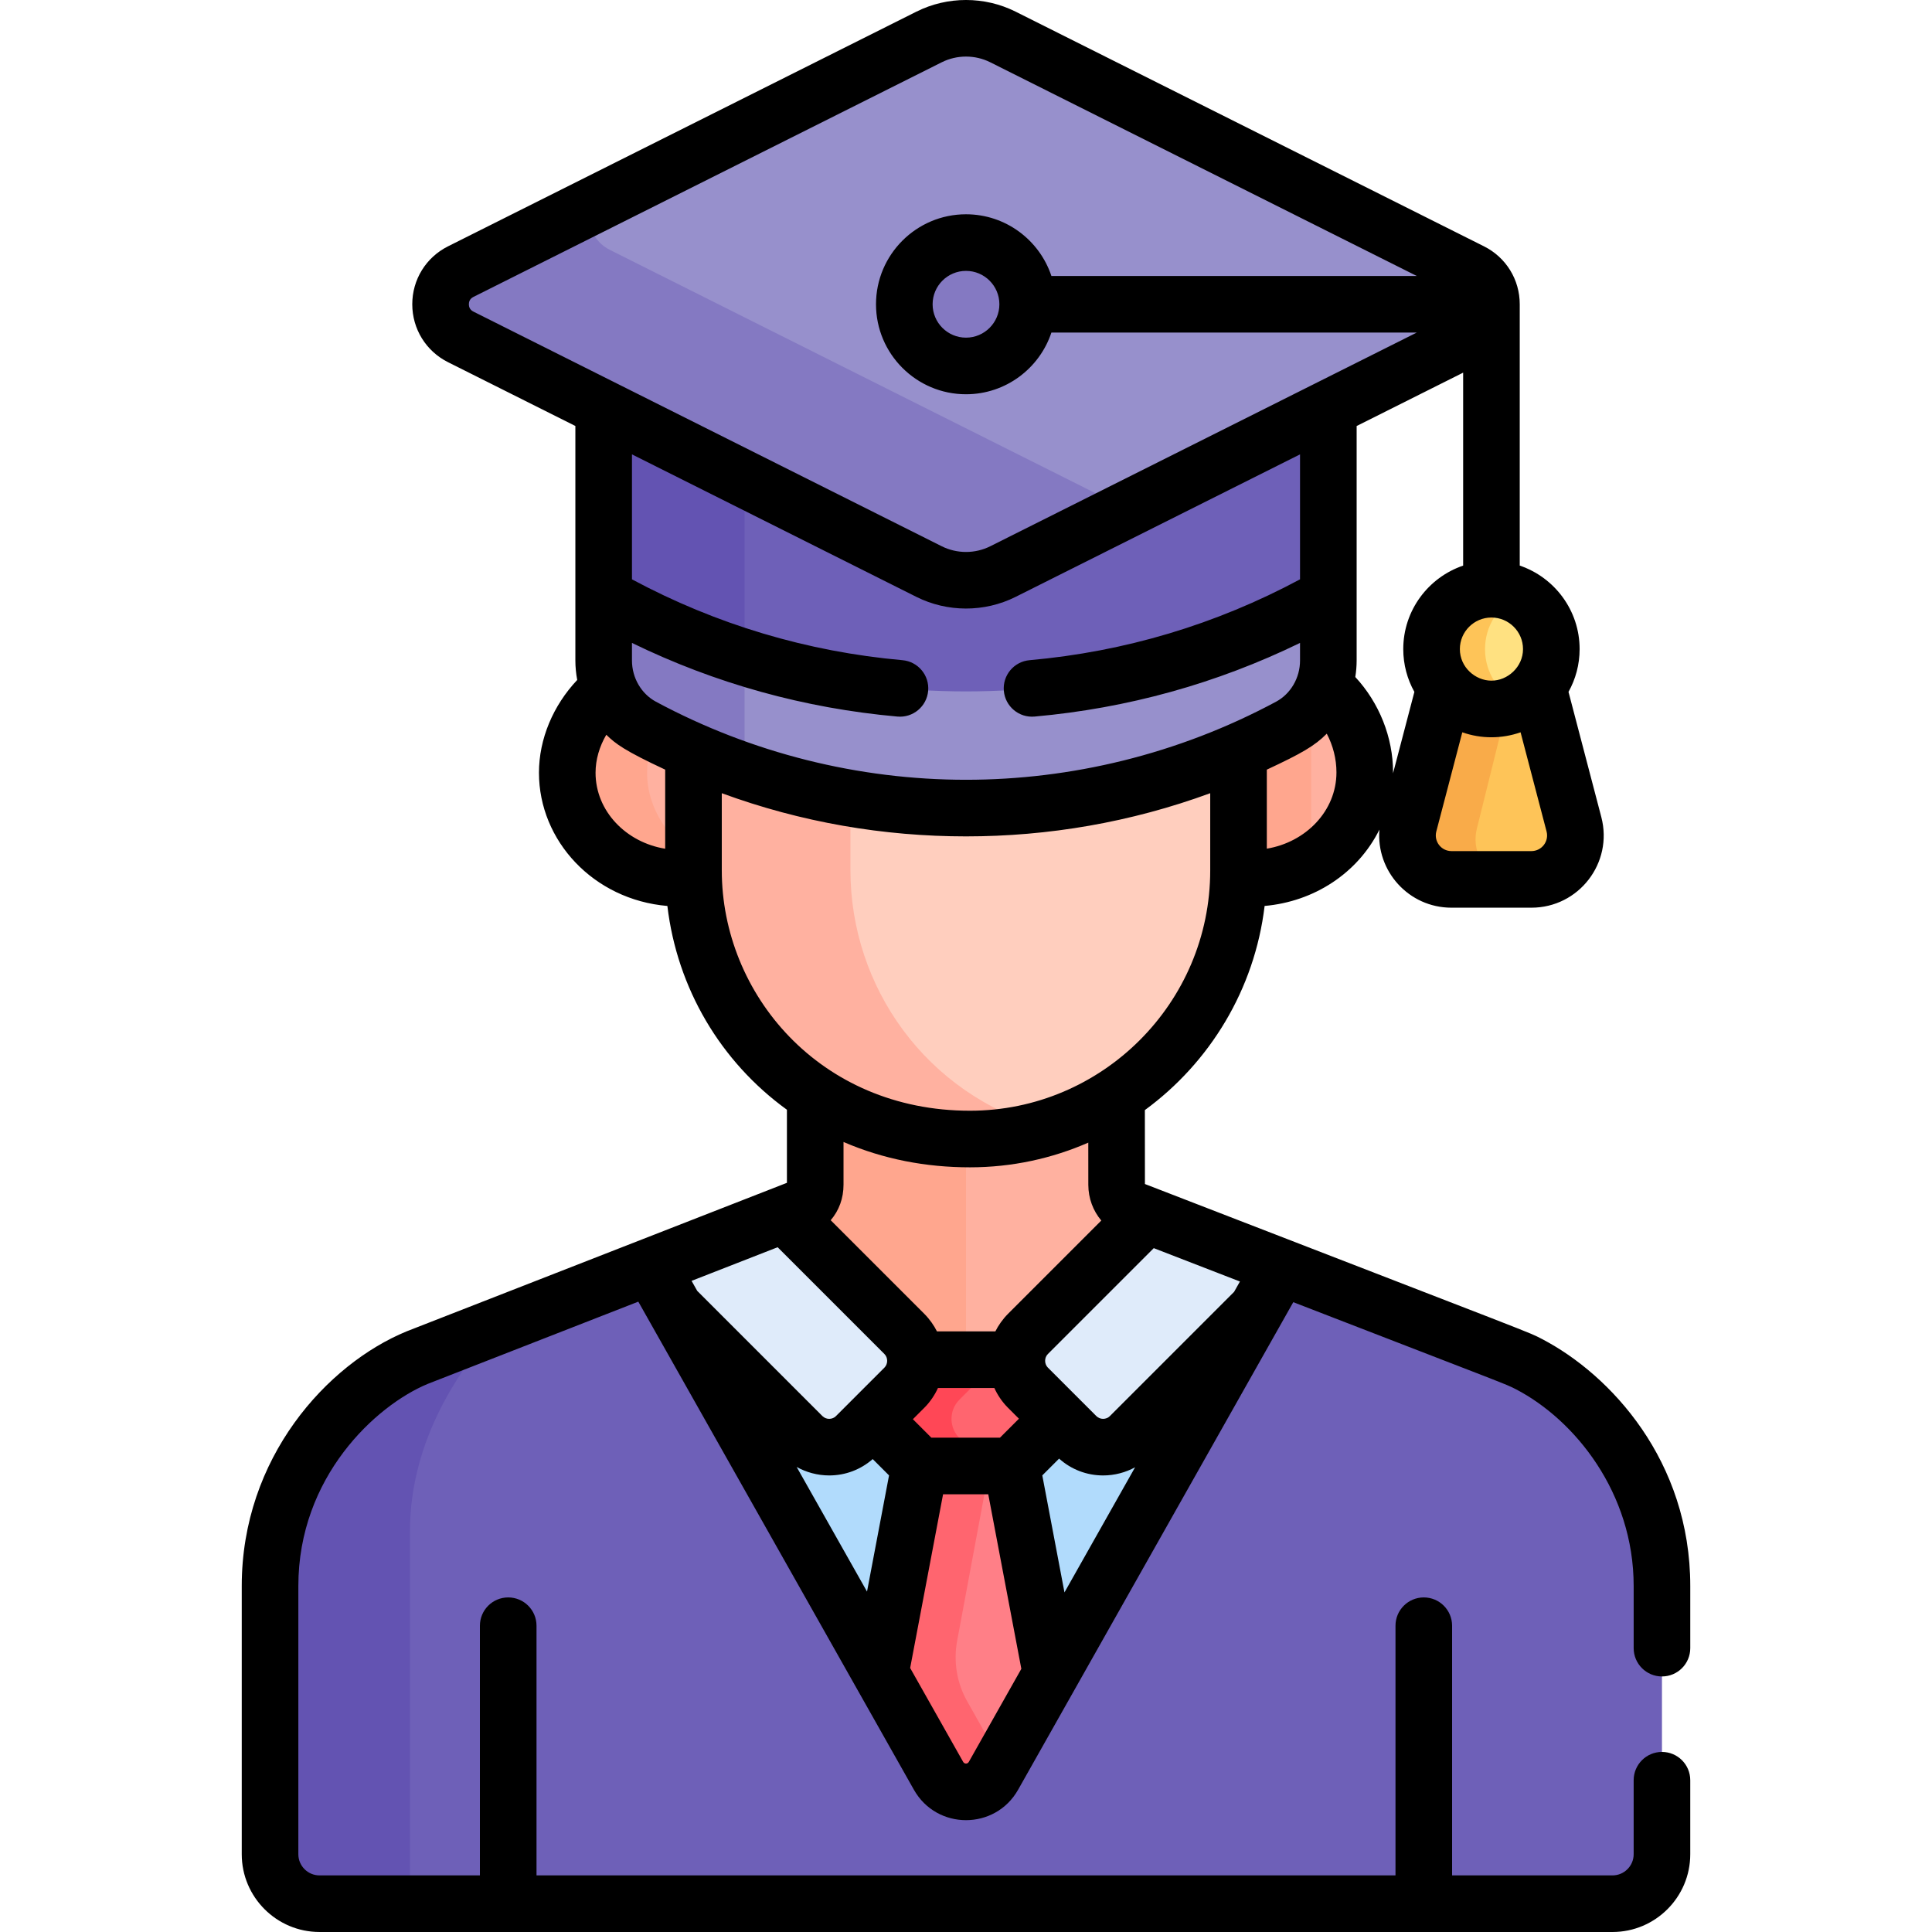 <svg id="Capa_1" enable-background="new 0 0 511.979 511.979" height="512" viewBox="0 0 511.979 511.979" width="512" xmlns="http://www.w3.org/2000/svg"><g><g><path d="m350.833 181.842c-1.602 4.512-4.773 6.384-9.105 8.72-4.399 2.372-10.914 4.555-15.522 6.564v33.545c0 .634-.031 1.26-.048 1.889 18.32 1.948 35.5-11.468 35.5-27.87 0-8.886-4.15-17.361-10.825-22.848z" fill="#ffb1a0"/><path d="m347.452 186.883c-1.562 1.387-3.487 2.473-5.724 3.679-4.399 2.372-10.915 4.555-15.522 6.564v33.545c0 .634-.031 1.26-.048 1.889 7.698.819 15.189-1.083 21.294-4.771z" fill="#ffa68e"/><path d="m185.773 197.127c-4.607-2.01-11.123-4.192-15.522-6.564-4.104-2.213-7.164-3.806-8.837-8.013-6.59 5.356-11.093 13.487-11.093 22.238 0 16.358 17.161 29.777 35.498 27.764-.017-.626-.046-1.251-.046-1.879z" fill="#ffb1a0"/><path d="m185.773 227.892c-8.475-5.066-14.294-13.584-14.294-23.106 0-4.314 1.098-8.475 2.998-12.229-1.516-.65-2.962-1.314-4.225-1.995-4.104-2.213-7.163-3.806-8.837-8.013-6.59 5.356-11.094 13.487-11.094 22.238 0 16.358 17.161 29.777 35.498 27.764-.017-.626-.046-1.251-.046-1.879z" fill="#ffa68e"/><path d="m405.23 361.539c-2.97-1.511-4.223-1.918-13.963-5.722v.033c-12.177-4.716-33.152-12.839-51.891-20.097l-76.11 127.851c-3.197 5.665-11.356 5.666-14.555.001l-76.228-128.009-61.885 24.17c-16.69 6.869-39.039 28.481-39.039 60.552v71.068c0 7.239 5.869 13.108 13.108 13.108h342.643c7.239 0 13.108-5.869 13.108-13.108v-71.068c.001-29.66-19.112-50.399-35.188-58.779z" fill="#6e60b8"/><path d="m278.377 443.83 54.685-96.89-33.641 31.641c-3.902 3.902-10.286 3.902-14.188 0l-12.857-10.856c-2.027-2.027-2.991-4.723-2.912-7.394h-26.865c.079 2.671-.885 5.367-2.912 7.394l-12.857 9.856c-3.902 3.902-10.286 3.902-14.188 0l-33.902-30.902 54.853 97.152h44.784z" fill="#b1dbfc"/><path d="m274.376 355.536 29.522-33.522c-1.766-.684-2.945-1.141-3.382-1.31-2.766-1.069-4.605-3.731-4.613-6.713l-.02-26.725c-25.374 16.604-57.481 14.36-79.851-.106v26.788c0 2.973-1.43 4.725-3.075 5.842l-5.046 1.971 29.775 33.775c1.875 1.875 2.839 4.324 2.912 6.794h30.866c.073-2.47 1.037-4.919 2.912-6.794z" fill="#ffb1a0"/><path d="m255.989 298.868c-14.4-.081-28.464-4.276-39.957-11.708v26.788c0 2.973-1.43 4.725-3.075 5.842l-5.046 1.971 29.775 33.775c1.875 1.875 2.839 4.324 2.912 6.794h15.39v-63.462z" fill="#ffa68e"/><path d="m268.1 387.497h-24.4l-10.39 55.833 15.4 27.276c3.198 5.665 11.357 5.664 14.555-.001l15.268-27.052z" fill="#ff7f87"/><path d="m256.312 450.861c-2.747-4.865-3.692-10.542-2.67-16.034l8.808-47.33h-18.75l-10.39 55.833 15.4 27.276c3.198 5.665 11.357 5.664 14.555-.001l2.097-3.715z" fill="#ff656f"/><path d="m273.376 367.724c-2.027-2.027-3.991-4.723-3.912-7.394h-26.865c.079 2.671-1.885 5.367-3.912 7.394l-8.38 8.379 12.718 11.769c.434.402 1.004.625 1.596.625h22.558c.592 0 1.162-.224 1.597-.626l12.849-11.899z" fill="#ff656f"/><path d="m254.46 381.293c-3.005-2.78-3.096-7.5-.202-10.395l3.557-3.556c1.939-1.939 3.807-4.458 4.086-7.011h-19.302c.079 2.671-1.885 5.367-3.912 7.394l-8.38 8.379 12.718 11.769c.434.402 1.004.625 1.596.625h17.624z" fill="#ff4756"/><path d="m207.911 321.761-35.428 13.837 6.256 11.081 33.902 33.902c3.902 3.902 10.286 3.902 14.188 0l12.857-12.856c3.902-3.902 3.902-10.286 0-14.188z" fill="#dfebfa"/><path d="m303.898 322.014-31.522 31.522c-3.902 3.902-3.902 10.287 0 14.188l12.857 12.856c3.902 3.902 10.286 3.902 14.188 0l33.641-33.641 6.314-11.187c-15.344-5.94-29.188-11.302-35.478-13.738z" fill="#dfebfa"/><path d="m255.989 211.157c-10.764 0-21.302-.957-31.545-2.765v22.897c0 30.276 18.979 58.431 49.521 68.513 31.095-7.625 54.24-35.719 54.24-69.131v-34.545c-22.123 9.652-46.534 15.031-72.216 15.031z" fill="#ffcebe"/><g><path d="m225.37 230.672v-22.122c-14.528-2.487-28.468-6.696-41.597-12.423v34.545c0 37.205 29.151 71.186 73.247 71.186 6.99 0 13.741-1.03 20.128-2.916-31.833-8.967-51.778-37.506-51.778-68.27z" fill="#ffb1a0"/></g><path d="m265.786 144.476c-6.166 3.089-13.428 3.089-19.594 0l-86.223-43.201v58.173c1.093.93 2.255 1.789 3.547 2.486 27.526 14.843 59.006 23.291 92.472 23.291s64.946-8.448 92.472-23.291c1.292-.697 2.455-1.556 3.547-2.486v-58.173z" fill="#6e60b8"/><path d="m197.312 119.985-37.343-18.71v58.173c1.093.93 2.255 1.789 3.547 2.486 10.704 5.772 22.012 10.562 33.795 14.279v-56.228z" fill="#6353b2"/><path d="m348.462 159.934c-27.526 14.843-59.006 23.291-92.472 23.291s-64.946-8.447-92.472-23.291c-1.293-.697-2.455-1.556-3.547-2.486v17.589c0 7.272 3.88 14.074 10.281 17.526 25.522 13.762 54.709 21.594 85.738 21.594s60.216-7.833 85.738-21.594c6.401-3.452 10.281-10.254 10.281-17.526v-17.589c-1.092.93-2.255 1.789-3.547 2.486z" fill="#9790cc"/><path d="m197.312 174.213c-11.784-3.717-23.092-8.507-33.795-14.279-1.292-.697-2.455-1.556-3.547-2.486v17.589c0 7.272 3.88 14.074 10.281 17.526 8.623 4.649 17.672 8.603 27.062 11.826v-30.176z" fill="#8479c2"/><path d="m108.641 405.789c0-24.514 13.638-43.76 23.379-54.388l-21.422 8.366c-16.69 6.869-39.039 28.481-39.039 60.552v71.068c0 7.239 5.869 13.108 13.108 13.108h23.973c.001-34.8.001-77.878.001-98.706z" fill="#6353b2"/><path d="m389.891 71.997-124.105-62.181c-6.166-3.089-13.428-3.089-19.594 0l-124.104 62.181c-7.12 3.568-7.12 13.73 0 17.297l124.105 62.181c6.166 3.089 13.428 3.089 19.594 0l124.105-62.181c7.119-3.567 7.119-13.729-.001-17.297z" fill="#9790cc"/><path d="m290.394 130.742-128.772-64.52c-4.544-2.277-6.281-7.14-5.236-11.41l-34.298 17.185c-7.12 3.568-7.12 13.729 0 17.297l124.104 62.181c6.166 3.089 13.428 3.089 19.594 0l36.779-18.428c-4.14.368-8.357-.394-12.171-2.305z" fill="#8479c2"/><g><g><path d="m417.093 218.442-9.568-38.501c-2.908 3.601-7.306 5.951-12.295 5.951-4.99 0-9.387-2.35-12.295-5.951l-9.568 38.5c-1.937 7.389 3.637 14.612 11.275 14.612h21.175c7.639.001 13.213-7.222 11.276-14.611z" fill="#fec458"/></g></g><g><path d="m391.402 219.442 8.523-34.297c-1.483.47-3.052.747-4.695.747-4.99 0-9.386-2.35-12.295-5.951l-9.568 38.5c-1.937 7.389 3.637 14.612 11.274 14.612h13.338c-5.028-2.219-8.085-7.856-6.577-13.611z" fill="#f9ab49"/></g><circle cx="255.989" cy="80.646" fill="#8479c2" r="16.347"/><circle cx="395.231" cy="172.025" fill="#ffe181" r="15.867"/><path d="m393.53 172.025c0-6.214 3.581-11.58 8.784-14.184-2.134-1.068-4.534-1.684-7.083-1.684-8.763 0-15.868 7.104-15.868 15.867s7.104 15.867 15.868 15.867c2.549 0 4.949-.616 7.083-1.684-5.203-2.603-8.784-7.968-8.784-14.182z" fill="#fec458"/></g><g><path d="m84.668 511.979h342.643c11.363 0 20.608-9.245 20.608-20.608v-19.612c0-4.142-3.357-7.5-7.5-7.5s-7.5 3.358-7.5 7.5v19.612c0 3.092-2.516 5.608-5.608 5.608h-42.507v-66.163c0-4.142-3.357-7.5-7.5-7.5s-7.5 3.358-7.5 7.5v66.163h-227.629v-66.163c0-4.142-3.357-7.5-7.5-7.5s-7.5 3.358-7.5 7.5v66.163h-42.507c-3.093 0-5.608-2.516-5.608-5.608v-71.068c0-28.91 20.509-47.871 34.333-53.591l55.758-21.777c8.655 15.33 54.094 95.807 73.029 129.343 6.071 10.751 21.545 10.758 27.617-.002 2.935-5.2 68.477-121.328 72.92-129.2 58.204 22.541 55.967 21.533 59.046 23.099 15.508 8.083 31.156 27.337 31.156 52.128v16.456c0 4.142 3.357 7.5 7.5 7.5s7.5-3.358 7.5-7.5v-16.456c0-33.204-21.129-55.999-39.289-65.464-4.096-2.084 2.414.603-105.227-41.075l-.016-19.59c17.179-12.574 29.077-31.932 31.735-54.099 13-1.139 24.63-8.586 30.422-20.227-.906 10.927 7.711 20.69 19.098 20.69h21.175c12.555 0 21.717-11.863 18.53-24.014v.001l-8.696-33.176c1.874-3.361 2.946-7.227 2.946-11.34 0-10.261-6.652-18.993-15.867-22.126v-69.253-.001c-.001-6.541-3.632-12.423-9.479-15.353h-.001l-124.104-62.181c-8.238-4.127-18.074-4.127-26.312 0l-124.106 62.181c-5.848 2.93-9.479 8.813-9.479 15.354s3.633 12.423 9.48 15.354l33.741 16.906v62.13c0 1.758.174 3.486.49 5.17-6.411 6.797-10.139 15.675-10.139 24.58 0 18.063 14.473 33.647 34.031 35.313 2.587 21.77 14.057 41.242 31.681 54.002v19.365c-.039.015-97.525 38.089-100.662 39.314-.042.017-.084.034-.126.051-21.04 8.659-43.685 33.471-43.685 67.487v71.068c0 11.365 9.245 20.609 20.608 20.609zm145.092-90.209-18.649-33.03c2.502 1.412 5.532 2.251 8.626 2.251 4.297 0 8.341-1.542 11.531-4.337l4.327 4.326zm37.313-73.553c-1.332 1.332-2.542 3.065-3.3 4.597h-15.482c-.745-1.507-1.957-3.255-3.3-4.597l-24.86-24.86c2.215-2.571 3.402-5.813 3.402-9.425v-11.309c10.552 4.559 21.848 6.718 33.487 6.718 11.149 0 21.756-2.345 31.375-6.545l.009 11.198c.01 3.562 1.267 6.872 3.441 9.45zm2.946 27.741-5.024 5.024h-18.187l-4.894-4.894 3.076-3.077c1.578-1.579 2.822-3.524 3.571-5.197h14.94c.759 1.695 1.992 3.618 3.57 5.197zm-13.284 90.945c-.338.593-1.16.592-1.492 0l-14.052-24.887 8.723-46.034h11.976l8.765 46.258zm25.349-44.915-5.875-31.007 4.451-4.451c3.21 2.873 7.308 4.461 11.668 4.461 3.065 0 5.994-.803 8.474-2.167zm23.663-91.231 22.836 8.844c-.806 1.427-.479.849-1.55 2.745l-32.916 32.917c-.974.974-2.607.973-3.581 0l-12.856-12.856c-.935-.935-.985-2.599 0-3.582zm29.96-105.861v-20.942c9.245-4.311 12.729-6.327 15.887-9.531 1.656 3.147 2.565 6.678 2.565 10.252 0 10.254-8.152 18.515-18.452 20.221zm70.111.643h-21.175c-2.724 0-4.711-2.568-4.02-5.21l6.885-26.269c4.998 1.755 10.439 1.758 15.444 0l6.885 26.269c.694 2.638-1.29 5.21-4.019 5.21zm-10.587-61.897c4.613 0 8.367 3.754 8.367 8.368 0 4.736-4.092 8.41-8.435 8.364-4.226-.036-8.3-3.558-8.3-8.364.001-4.614 3.755-8.368 8.368-8.368zm-7.5-13.758c-9.216 3.133-15.867 11.864-15.867 22.126 0 4.113 1.072 7.979 2.946 11.34l-5.658 21.586c.001-.087.007-.174.007-.26 0-9.32-3.681-18.452-10.006-25.272.227-1.435.357-2.897.357-4.383 0-7.01 0-55.885 0-62.13l28.222-14.14v51.133zm-262.283-67.311c-.991-.497-1.199-1.331-1.199-1.943s.208-1.447 1.199-1.943l124.104-62.181c4.031-2.019 8.844-2.02 12.875 0l113.014 56.624h-96.82c-3.151-9.485-12.102-16.347-22.632-16.347-13.149 0-23.848 10.698-23.848 23.847s10.698 23.847 23.848 23.847c10.529 0 19.48-6.862 22.632-16.347h96.819c-2.125 1.065-82.684 41.428-113.013 56.624-4.031 2.02-8.844 2.02-12.875 0-6.526-3.269-119.459-59.854-124.104-62.181zm139.388-1.943c0 4.878-3.969 8.847-8.847 8.847-4.879 0-8.848-3.969-8.848-8.847s3.969-8.847 8.848-8.847 8.847 3.969 8.847 8.847zm-88.563 144.284c-10.305-1.668-18.452-9.918-18.452-20.144 0-3.448 1.012-6.925 2.849-10.063 2.433 2.383 4.802 4.207 15.603 9.246zm-2.462-38.969c-3.838-2.069-6.341-6.285-6.341-10.924v-4.647c22.095 10.762 45.721 17.32 70.354 19.515 4.106.372 7.769-2.678 8.137-6.804.367-4.126-2.679-7.769-6.805-8.136-25.262-2.251-49.376-9.463-71.686-21.426v-33.117l75.363 37.76c8.177 4.094 18.002 4.161 26.312 0l75.363-37.76v33.117c-22.309 11.963-46.424 19.175-71.686 21.426-4.126.368-7.172 4.01-6.805 8.136.368 4.126 4.022 7.175 8.137 6.804 24.634-2.195 48.262-8.754 70.354-19.516v4.647c0 4.638-2.494 8.851-6.341 10.924-26.034 13.981-54.462 20.696-82.179 20.696-28.348.001-56.747-7.021-82.177-20.695zm17.462 44.711v-20.458c21.063 7.73 42.923 11.443 64.717 11.443 21.784 0 43.645-3.709 64.717-11.443v20.458c0 35.221-28.741 63.686-63.687 63.686-39.777-.001-65.747-30.959-65.747-63.686zm14.801 99.859 28.309 28.309c.962.962.949 2.633 0 3.582l-12.856 12.857c-.974.974-2.607.973-3.581 0l-33.177-33.176-1.503-2.663z"/></g></g></svg>